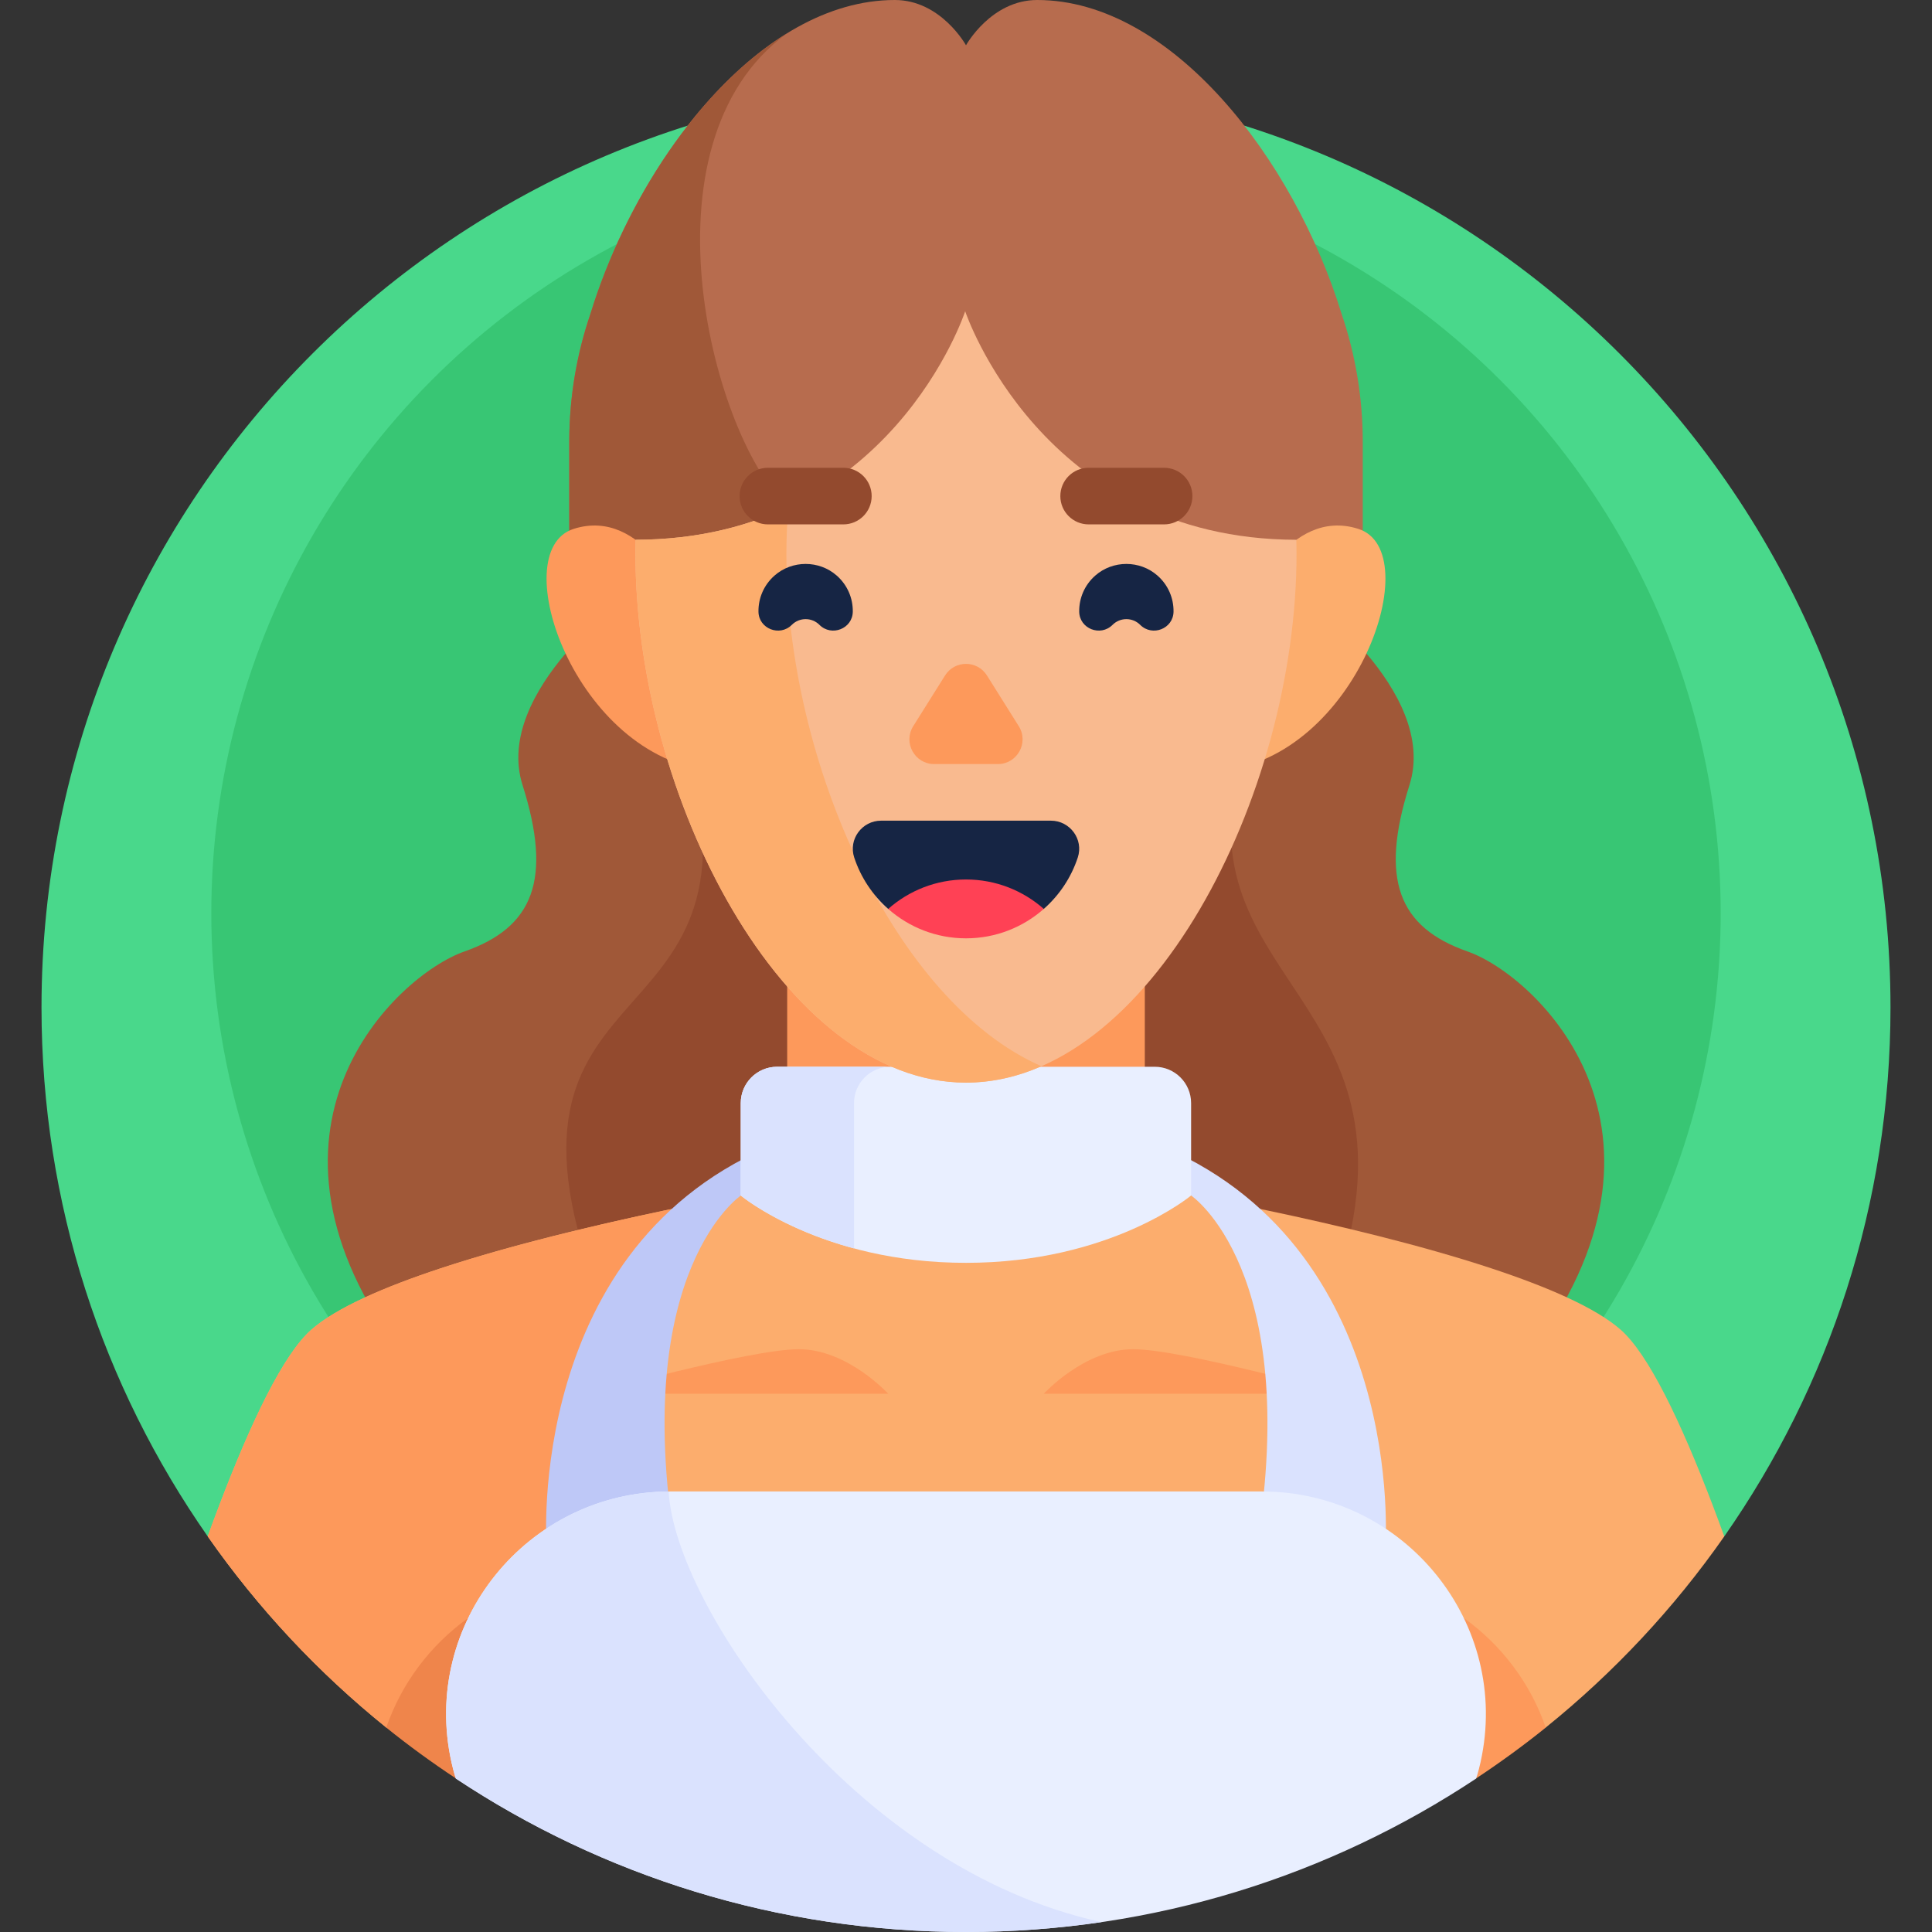 <svg id="Capa_1" enable-background="new 0 0 512 512" height="512" viewBox="0 0 512 512" width="512" xmlns="http://www.w3.org/2000/svg"><rect x="0" y="0" width="512" height="512" fill="#333333" stroke="none"/><g><g><path d="m55.031 407.139c-27.744-39.712-44.031-88.02-44.031-140.139 0-135.31 109.69-245 245-245s245 109.69 245 245c0 52.119-16.287 100.427-44.031 140.139z" fill="#49d88b"/></g><g><circle cx="256" cy="242" fill="#38c674" r="200"/></g><g><path d="m388.907 252.146c-18.31-6.409-23.303-19.114-15.388-44.081s-28.802-51.13-28.802-51.13h-88.717-88.717s-36.718 26.162-28.802 51.13c7.915 24.968 2.922 37.673-15.388 44.081-18.31 6.409-61.587 47.467-16.09 107.389h148.997 148.997c45.497-59.922 2.219-100.98-16.09-107.389z" fill="#a05838"/></g><g><path d="m327.362 208.064c4.807-24.968-17.49-51.13-17.49-51.13h-53.872-53.872s-22.296 26.162-17.49 51.13c14.114 73.314-67.347 46.046-19.115 151.471h90.477 90.476c42.396-92.03-30.186-93.959-19.114-151.471z" fill="#934a2e"/></g><g><path d="m355.547 83.218c-12.65-41.159-45.137-83.218-80.681-83.218-12.234 0-18.866 12-18.866 12s-6.632-12-18.866-12c-35.545 0-68.033 42.062-80.682 83.222-3.586 10.526-5.547 21.804-5.589 33.534-.001.128-.005.259-.005.387v30.076h210.286v-30.076c-.001-11.871-1.971-23.282-5.597-33.925z" fill="#b76c4e"/></g><g><path d="m208.916 147.218v-12.854c-19.658-17.231-40.8-96.13-.303-125.564-23.524 14.475-43.023 44.682-52.162 74.423-3.586 10.526-5.547 21.804-5.589 33.534-.001.128-.005.259-.005.387v30.076h58.059z" fill="#a05838"/></g><g><path d="m180.942 159.567s-10.385-25.285-28.897-19.415.448 60.664 36.573 64.116z" fill="#fd995b"/></g><g><path d="m331.058 159.567s10.385-25.285 28.897-19.415-.448 60.664-36.573 64.116z" fill="#fcad6d"/></g><g><path d="m409.617 457.831h-307.234c-18.06-14.558-34.021-31.615-47.333-50.665.001-.009.001-.017.002-.026 8.256-22.709 16.99-42.685 24.722-51.911.904-1.078 1.795-2.019 2.668-2.79 6.623-5.848 19.39-11.382 34.352-16.323 37.929-12.525 89.967-21.232 91.82-21.54h94.772c1.853.307 53.892 9.014 91.82 21.54 14.961 4.941 27.729 10.475 34.352 16.323.874.772 1.765 1.712 2.668 2.79 7.732 9.226 16.467 29.203 24.722 51.911.001.009.001.018.002.026-13.311 19.049-29.273 36.106-47.333 50.665z" fill="#fcad6d"/></g><g><path d="m182.912 319.385c-18.834 3.813-44.718 9.662-66.118 16.729-14.961 4.941-27.729 10.475-34.352 16.323-.874.772-1.765 1.712-2.668 2.79-7.732 9.226-16.467 29.203-24.722 51.911-.001.009-.001.018-.002.026 13.312 19.05 29.274 36.107 47.333 50.665h60.55c-17.346-67.552 9.435-120.944 19.979-138.444z" fill="#fd995b"/></g><g><path d="m276.616 369.362s10.767-11.809 23.703-11.809 55.191 11.809 55.191 11.809z" fill="#fd995b"/></g><g><path d="m235.384 369.362s-10.767-11.809-23.703-11.809-55.191 11.809-55.191 11.809z" fill="#fd995b"/></g><g><path d="m391.147 471.33c6.374-4.223 12.555-8.713 18.491-13.499-4.027-11.7-11.689-21.884-21.736-29.06v42.559z" fill="#fd995b"/></g><g><path d="m124.098 471.33v-42.559c-10.047 7.176-17.708 17.36-21.736 29.06 5.936 4.786 12.117 9.277 18.491 13.499z" fill="#ef854b"/></g><g><path d="m208.614 221.239v93.336s19.021 20.093 47.17 20.093c.073 0 .143-.005.216-.005 28.031-.103 47.386-20.088 47.386-20.088v-93.336z" fill="#fd995b"/></g><g><path d="m315.656 316.82s29.213 19.687 17.427 92.888h34.073s5.844-80.154-61.5-106.879z" fill="#dae2fe"/></g><g><path d="m196.344 316.82s-29.213 19.687-17.428 92.888h-34.073s-5.844-80.154 61.5-106.879z" fill="#bec8f7"/></g><g><path d="m306.019 282.701h-100.078c-5.322 0-9.637 4.314-9.637 9.637v24.482s21.377 17.848 59.676 17.848 59.676-17.848 59.676-17.848v-24.482c0-5.322-4.315-9.637-9.637-9.637z" fill="#e9efff"/></g><g><path d="m226.324 292.338c0-5.322 4.315-9.637 9.637-9.637h-30.02c-5.322 0-9.637 4.314-9.637 9.637v24.482s10.528 8.773 30.02 14.017z" fill="#dae2fe"/></g><g><path d="m255.784 82.484s-19.69 60.442-87.333 60.562c-.029 1.23-.049 2.464-.049 3.708 0 64.505 39.219 140.155 87.597 140.155s87.597-75.651 87.597-140.155c0-1.244-.02-2.478-.049-3.708-67.642-.12-87.763-60.562-87.763-60.562z" fill="#f9ba8f"/></g><g><path d="m208.403 146.754c0-4.214.187-8.339.513-12.39-11.036 5.219-24.395 8.653-40.465 8.682-.029 1.23-.049 2.464-.049 3.708 0 64.505 39.219 140.155 87.597 140.155 6.881 0 13.576-1.535 20-4.346-38.74-16.952-67.596-80.479-67.596-135.809z" fill="#fcad6d"/></g><g><path d="m223.5 138.968h-20c-4.142 0-7.5-3.358-7.5-7.5 0-4.142 3.358-7.5 7.5-7.5h20c4.142 0 7.5 3.358 7.5 7.5 0 4.142-3.358 7.5-7.5 7.5z" fill="#934a2e"/></g><g><path d="m308.5 138.968h-20c-4.142 0-7.5-3.358-7.5-7.5 0-4.142 3.358-7.5 7.5-7.5h20c4.142 0 7.5 3.358 7.5 7.5 0 4.142-3.358 7.5-7.5 7.5z" fill="#934a2e"/></g><g><g><path d="m242.013 192.447 8.436-13.441c2.569-4.093 8.533-4.093 11.102 0l8.436 13.441c2.739 4.365-.398 10.038-5.551 10.038h-16.871c-5.154-.001-8.291-5.674-5.552-10.038z" fill="#fd995b"/></g></g><g><g><path d="m235.384 240.87h41.233c4.111-3.622 7.258-8.309 9.01-13.631 1.584-4.811-2.069-9.754-7.134-9.754h-44.985c-5.065 0-8.718 4.943-7.134 9.754 1.752 5.322 4.899 10.009 9.01 13.631z" fill="#162544"/></g><g><path d="m276.616 240.87c-5.493 4.849-12.714 7.798-20.616 7.798s-15.124-2.948-20.616-7.798c5.5-4.849 12.714-7.798 20.616-7.798s15.116 2.949 20.616 7.798z" fill="#ff4155"/></g></g><g><path d="m310.999 162.085c.043-3.495-1.371-7.004-4.242-9.539-4.675-4.128-11.84-4.128-16.515 0-2.871 2.535-4.284 6.044-4.242 9.539.055 4.538 5.629 6.716 8.838 3.507 2.022-2.022 5.3-2.022 7.322 0 3.21 3.21 8.784 1.032 8.839-3.507z" fill="#162544"/></g><g><path d="m201.001 162.085c-.043-3.495 1.371-7.004 4.242-9.539 4.675-4.128 11.84-4.128 16.515 0 2.871 2.535 4.284 6.044 4.242 9.539-.055 4.538-5.629 6.716-8.838 3.507-2.022-2.022-5.3-2.022-7.322 0-3.21 3.21-8.784 1.032-8.839-3.507z" fill="#162544"/></g><g><path d="m177.575 395.255c-37.77 0-66.143 34.911-57.928 71.776.604 2.713 1.146 4.246 1.165 4.298v.009c38.748 25.688 85.216 40.662 135.188 40.662 49.971 0 96.439-14.974 135.187-40.661l.001-.009c.019-.052.56-1.586 1.165-4.298 8.215-36.866-20.158-71.776-57.928-71.776h-156.85z" fill="#e9efff"/></g><g><path d="m177.206 395.266c-37.584.228-65.746 35.021-57.558 71.766.604 2.713 1.146 4.246 1.165 4.298v.009c38.748 25.687 85.215 40.661 135.187 40.661 12.203 0 24.196-.899 35.92-2.623-66.012-14.346-113.138-83.959-114.714-114.111z" fill="#dae2fe"/></g></g></svg>
